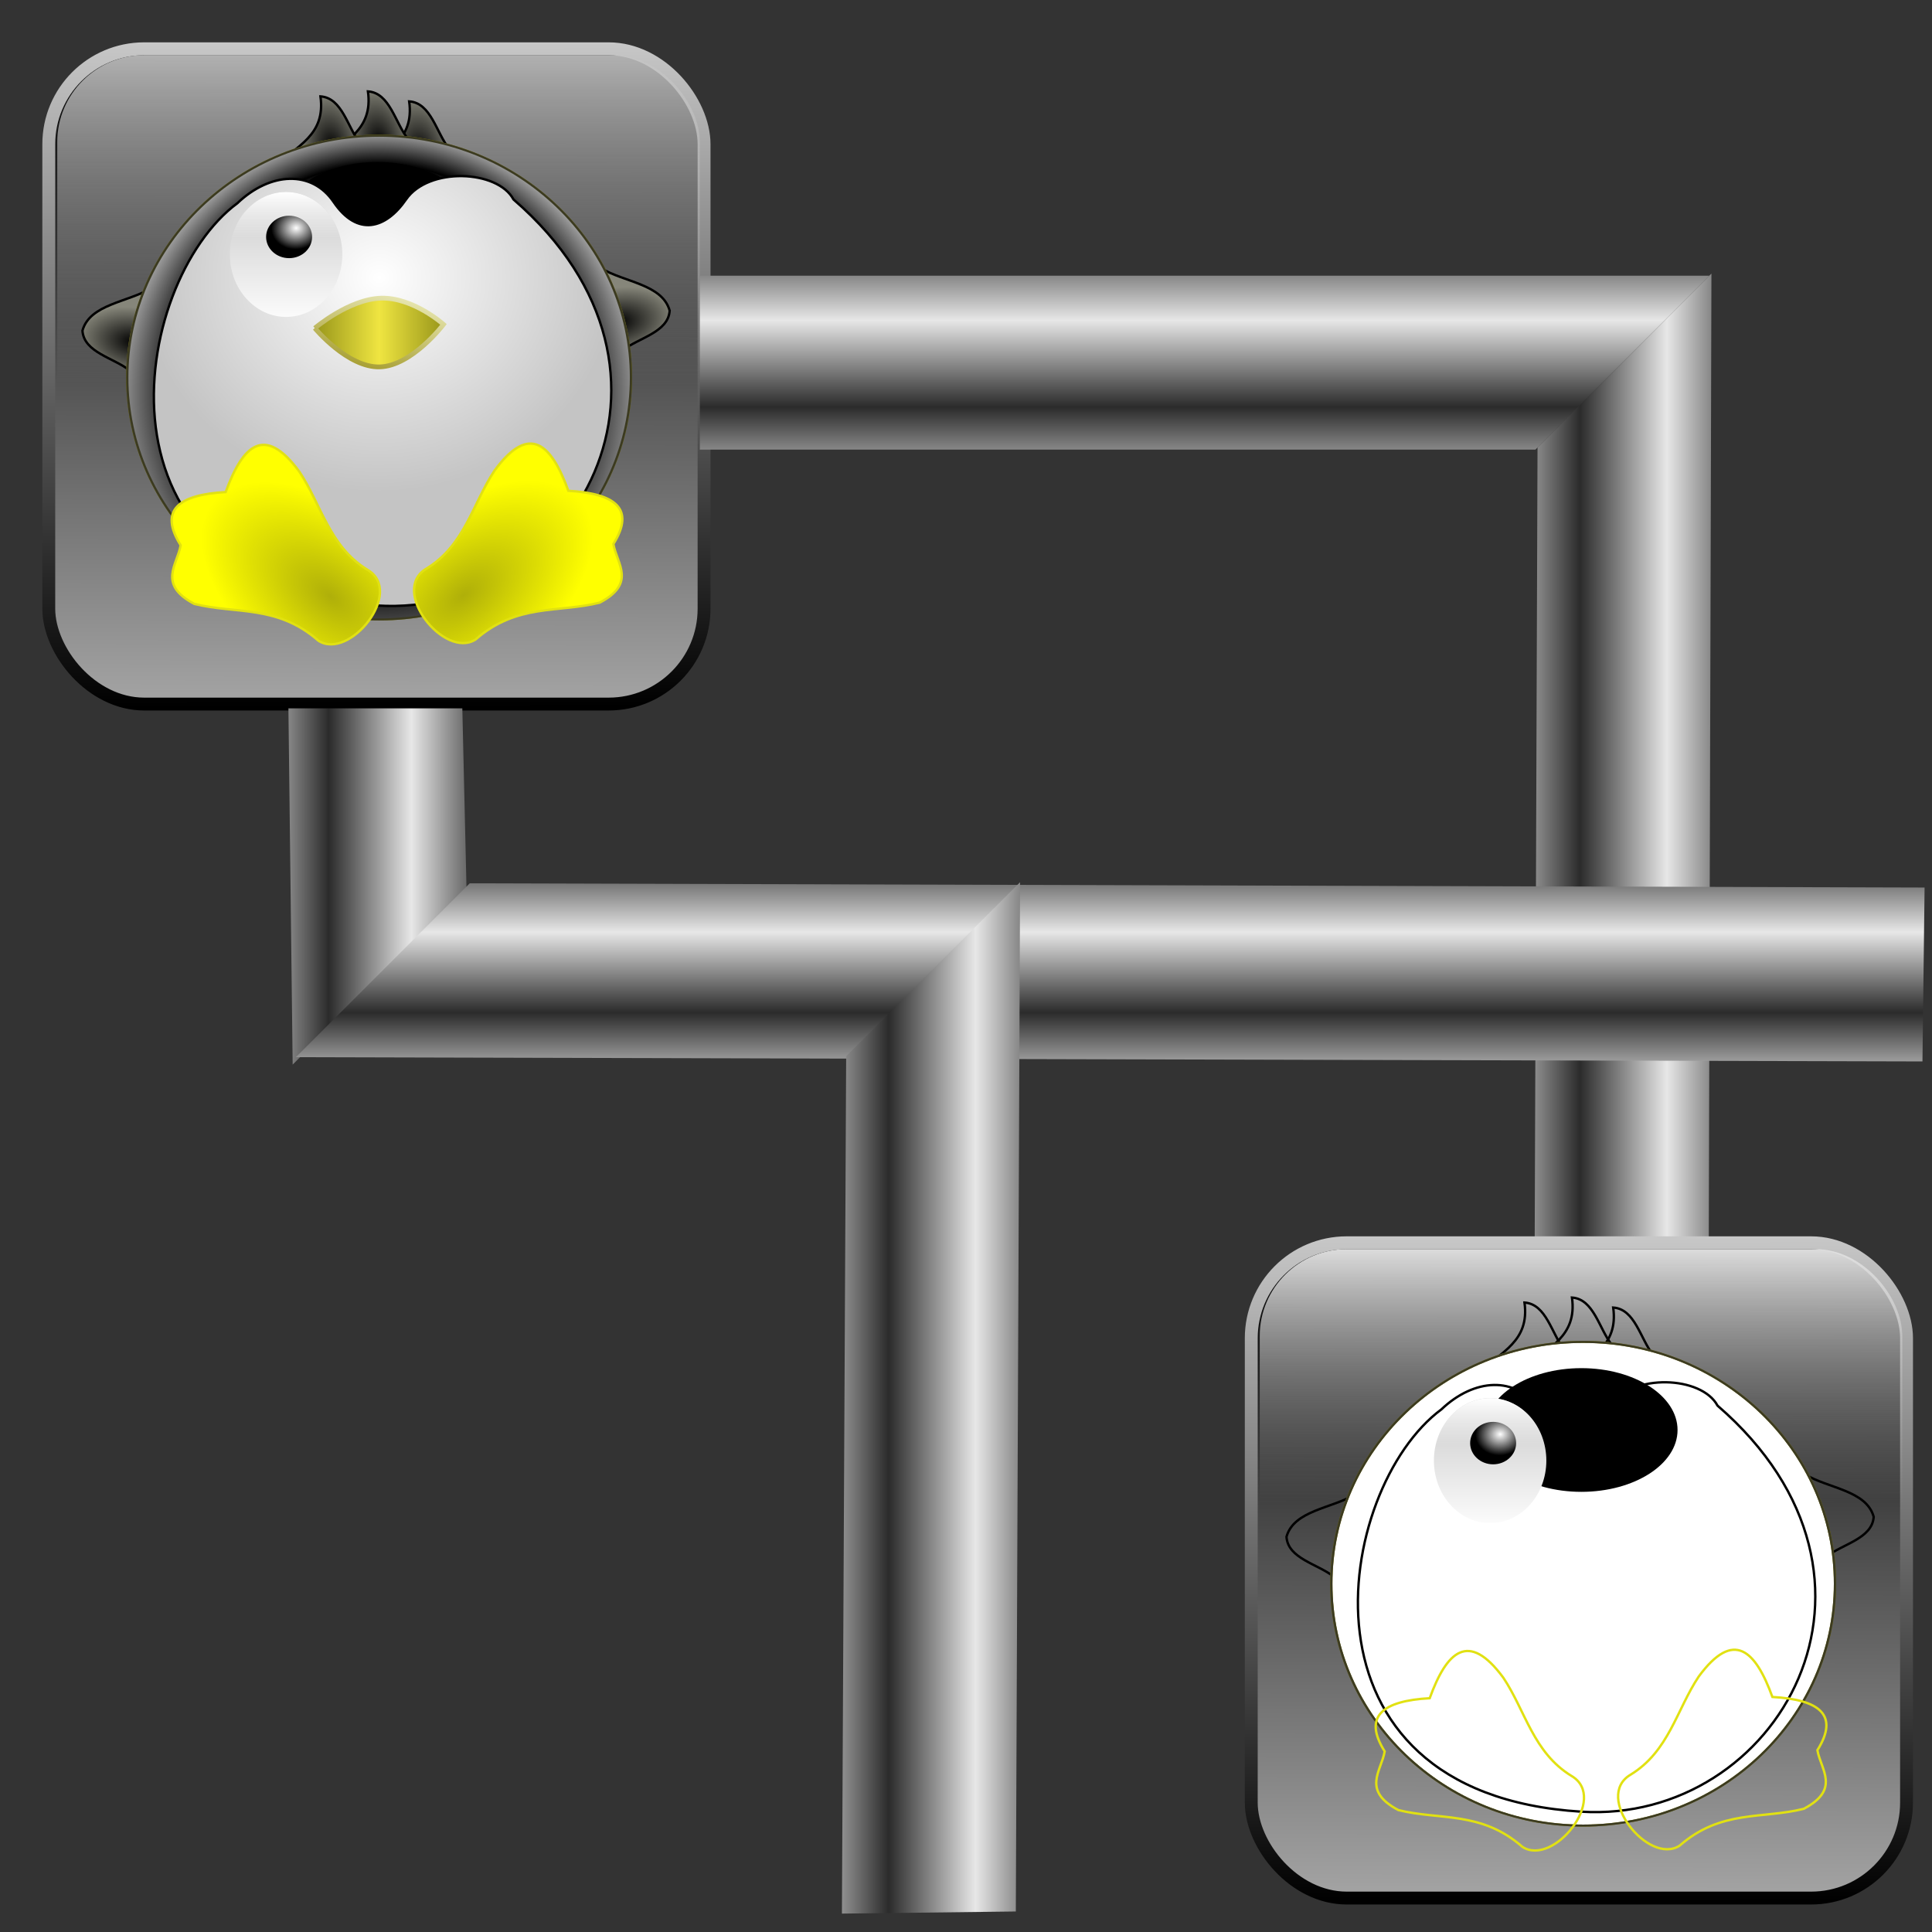 <?xml version="1.0" encoding="UTF-8" standalone="no"?>
<!-- Created with Inkscape (http://www.inkscape.org/) -->

<svg
   xmlns:dc="http://purl.org/dc/elements/1.1/"
   xmlns:cc="http://creativecommons.org/ns#"
   xmlns:rdf="http://www.w3.org/1999/02/22-rdf-syntax-ns#"
   xmlns:svg="http://www.w3.org/2000/svg"
   xmlns="http://www.w3.org/2000/svg"
   xmlns:xlink="http://www.w3.org/1999/xlink"
   xmlns:sodipodi="http://sodipodi.sourceforge.net/DTD/sodipodi-0.dtd"
   xmlns:inkscape="http://www.inkscape.org/namespaces/inkscape"
   id="svg2"
   sodipodi:version="0.32"
   inkscape:version="0.91 r13725"
   width="255"
   height="255"
   sodipodi:docname="pipewalker.svg"
   inkscape:output_extension="org.inkscape.output.svg.inkscape"
   version="1.1">
  <rect width="100%" height="100%" fill="#333333" stroke="none"/>
  <defs
     id="defs5">
    <linearGradient
       id="linearGradient4288"
       inkscape:collect="always">
      <stop
         id="stop4290"
         stop-color="#2b2b2b"
         stop-opacity="1" />
      <stop
         id="stop4292"
         offset="1"
         stop-color="#e7e7e7"
         stop-opacity="1" />
    </linearGradient>
    <linearGradient
       inkscape:collect="always"
       id="linearGradient4197">
      <stop
         id="stop4199"
         stop-color="#a5a5a5"
         stop-opacity="0" />
      <stop
         offset="1"
         id="stop4201"
         stop-color="#c9c9c9"
         stop-opacity="1" />
    </linearGradient>
    <linearGradient
       id="linearGradient4139-3"
       inkscape:collect="always">
      <stop
         id="stop4175"
         stop-color="#a5a5a5"
         stop-opacity="0" />
      <stop
         id="stop4177"
         offset="1"
         stop-color="#e2e2e2"
         stop-opacity="1" />
    </linearGradient>
    <linearGradient
       inkscape:collect="always"
       id="linearGradient4163">
      <stop
         id="stop4165"
         stop-color="#000000"
         stop-opacity="1" />
      <stop
         offset="1"
         id="stop4167"
         stop-color="#c9c9c9"
         stop-opacity="1" />
    </linearGradient>
    <linearGradient
       inkscape:collect="always"
       id="linearGradient4151">
      <stop
         id="stop4153"
         stop-color="#000000"
         stop-opacity="1" />
      <stop
         offset="1"
         id="stop4155"
         stop-color="#000000"
         stop-opacity="0" />
    </linearGradient>
    <linearGradient
       inkscape:collect="always"
       id="linearGradient4139">
      <stop
         id="stop4141"
         stop-color="#a5a5a5"
         stop-opacity="1" />
      <stop
         offset="1"
         id="stop4143"
         stop-color="#000000"
         stop-opacity="1" />
    </linearGradient>
    <linearGradient
       inkscape:collect="always"
       xlink:href="#linearGradient4139"
       id="linearGradient4147"
       x1="52.05"
       y1="93.63"
       x2="52.35"
       y2="6.298"
       gradientUnits="userSpaceOnUse"
       spreadMethod="pad"
       gradientTransform="translate(-3.551302e-7,-0.28)" />
    <linearGradient
       inkscape:collect="always"
       xlink:href="#linearGradient4151"
       id="linearGradient4157"
       x1="9.797"
       y1="52.2"
       x2="96.29"
       y2="52.2"
       gradientUnits="userSpaceOnUse" />
    <linearGradient
       inkscape:collect="always"
       xlink:href="#linearGradient4163"
       id="linearGradient4169"
       x1="165.7"
       y1="96.15"
       x2="165.44"
       y2="7.698"
       gradientUnits="userSpaceOnUse"
       gradientTransform="translate(-113.644,-2.799)" />
    <linearGradient
       inkscape:collect="always"
       xlink:href="#linearGradient4197"
       id="linearGradient4179"
       gradientUnits="userSpaceOnUse"
       gradientTransform="translate(0.28,0.28)"
       spreadMethod="pad"
       x1="38.34"
       y1="50.52"
       x2="38.36"
       y2="1.819" />
    <linearGradient
       inkscape:collect="always"
       xlink:href="#linearGradient4288"
       id="linearGradient4192"
       x1="156.2"
       y1="49.824"
       x2="156.2"
       y2="38.35"
       gradientUnits="userSpaceOnUse"
       spreadMethod="reflect"
       gradientTransform="translate(0.28,3.919)" />
    <linearGradient
       inkscape:collect="always"
       xlink:href="#linearGradient4288"
       id="linearGradient4201"
       gradientUnits="userSpaceOnUse"
       gradientTransform="matrix(0,-1,-1,0,258.359,261.438)"
       spreadMethod="reflect"
       x1="156.2"
       y1="49.824"
       x2="156.2"
       y2="38.35" />
    <linearGradient
       inkscape:collect="always"
       xlink:href="#linearGradient4288"
       id="linearGradient4225"
       gradientUnits="userSpaceOnUse"
       gradientTransform="matrix(0,-1,1,0,5.598,301.186)"
       spreadMethod="reflect"
       x1="186.43"
       y1="37.788"
       x2="186.43"
       y2="48.705" />
    <linearGradient
       inkscape:collect="always"
       xlink:href="#linearGradient4288"
       id="linearGradient4229"
       gradientUnits="userSpaceOnUse"
       gradientTransform="matrix(1,0,0,-1,-90.272,172.566)"
       spreadMethod="reflect"
       x1="176.08"
       y1="38.908"
       x2="176.08"
       y2="49.544" />
    <linearGradient
       inkscape:collect="always"
       xlink:href="#linearGradient4139"
       id="linearGradient4185"
       gradientUnits="userSpaceOnUse"
       gradientTransform="translate(158.71,157.311)"
       spreadMethod="pad"
       x1="52.05"
       y1="93.63"
       x2="52.35"
       y2="6.298" />
    <linearGradient
       inkscape:collect="always"
       xlink:href="#linearGradient4151"
       id="linearGradient4187"
       gradientUnits="userSpaceOnUse"
       x1="9.797"
       y1="52.2"
       x2="96.29"
       y2="52.2"
       gradientTransform="translate(158.71,157.591)" />
    <linearGradient
       inkscape:collect="always"
       xlink:href="#linearGradient4163"
       id="linearGradient4189"
       gradientUnits="userSpaceOnUse"
       gradientTransform="translate(45.066,154.791)"
       x1="165.7"
       y1="96.15"
       x2="165.44"
       y2="7.698" />
    <linearGradient
       inkscape:collect="always"
       xlink:href="#linearGradient4139-3"
       id="linearGradient4191"
       gradientUnits="userSpaceOnUse"
       gradientTransform="translate(158.99,157.87)"
       spreadMethod="pad"
       x1="52.33"
       y1="40.447"
       x2="52.35"
       y2="6.298" />
    <linearGradient
       inkscape:collect="always"
       xlink:href="#linearGradient4288"
       id="linearGradient4195"
       gradientUnits="userSpaceOnUse"
       gradientTransform="matrix(0,-1,-1,0,167.108,261.438)"
       spreadMethod="reflect"
       x1="156.2"
       y1="49.824"
       x2="156.2"
       y2="38.35" />
    <linearGradient
       id="linearGradient2888"
       inkscape:collect="always">
      <stop
         id="stop2890"
         stop-color="black"
         stop-opacity="1" />
      <stop
         id="stop2892"
         offset="1"
         stop-color="#86867a"
         stop-opacity="1" />
    </linearGradient>
    <linearGradient
       id="linearGradient2864"
       inkscape:collect="always">
      <stop
         id="stop2866"
         stop-color="#afaf09"
         stop-opacity="1" />
      <stop
         id="stop2868"
         offset="1"
         stop-color="yellow"
         stop-opacity="1" />
    </linearGradient>
    <linearGradient
       id="linearGradient2854"
       inkscape:collect="always">
      <stop
         id="stop2856"
         stop-color="#a29929"
         stop-opacity="1" />
      <stop
         id="stop2858"
         offset="1"
         stop-color="#e8e7b2"
         stop-opacity="1" />
    </linearGradient>
    <linearGradient
       id="linearGradient2836"
       inkscape:collect="always">
      <stop
         id="stop2838"
         stop-color="#efe541"
         stop-opacity="1" />
      <stop
         id="stop2840"
         offset="1"
         stop-color="#98961a"
         stop-opacity="1" />
    </linearGradient>
    <linearGradient
       id="linearGradient2822"
       inkscape:collect="always">
      <stop
         id="stop2824"
         stop-color="white"
         stop-opacity="1" />
      <stop
         id="stop2826"
         offset="1"
         stop-color="black"
         stop-opacity="1" />
    </linearGradient>
    <linearGradient
       inkscape:collect="always"
       id="linearGradient2798">
      <stop
         id="stop2800"
         stop-color="white"
         stop-opacity="0" />
      <stop
         offset="1"
         id="stop2802"
         stop-color="white"
         stop-opacity="1" />
    </linearGradient>
    <linearGradient
       id="linearGradient2788"
       inkscape:collect="always">
      <stop
         id="stop2790"
         stop-color="white"
         stop-opacity="1" />
      <stop
         id="stop2792"
         offset="1"
         stop-color="#c4c4c4"
         stop-opacity="1" />
    </linearGradient>
    <linearGradient
       id="linearGradient2762">
      <stop
         id="stop2764"
         stop-color="white"
         stop-opacity="1" />
      <stop
         offset="0.5"
         id="stop2770"
         stop-color="white"
         stop-opacity="1" />
      <stop
         id="stop2772"
         offset="0.75"
         stop-color="black"
         stop-opacity="1" />
      <stop
         id="stop2766"
         offset="1"
         stop-color="#aaa"
         stop-opacity="1" />
    </linearGradient>
    <radialGradient
       r="14.989"
       fy="13.06"
       fx="24.699"
       cy="13.06"
       cx="24.699"
       gradientTransform="matrix(-0.956,0.149,0.249,1.592,168.152,-1.887)"
       gradientUnits="userSpaceOnUse"
       id="radialGradient2934"
       xlink:href="#linearGradient2888"
       inkscape:collect="always" />
    <radialGradient
       r="14.989"
       fy="13.06"
       fx="24.699"
       cy="13.06"
       cx="24.699"
       gradientTransform="matrix(-0.956,0.149,0.249,1.592,150.765,-6.101)"
       gradientUnits="userSpaceOnUse"
       id="radialGradient2936"
       xlink:href="#linearGradient2888"
       inkscape:collect="always" />
    <radialGradient
       r="14.989"
       fy="13.06"
       fx="24.699"
       cy="13.06"
       cx="24.699"
       gradientTransform="matrix(-0.956,0.149,0.249,1.592,130.745,-3.994)"
       gradientUnits="userSpaceOnUse"
       id="radialGradient2938"
       xlink:href="#linearGradient2888"
       inkscape:collect="always" />
    <radialGradient
       r="14.989"
       fy="13.06"
       fx="24.699"
       cy="13.06"
       cx="24.699"
       gradientTransform="matrix(-0.149,-0.956,-1.592,0.249,255.516,114.096)"
       gradientUnits="userSpaceOnUse"
       id="radialGradient2940"
       xlink:href="#linearGradient2888"
       inkscape:collect="always" />
    <radialGradient
       r="14.989"
       fy="13.06"
       fx="24.699"
       cy="13.06"
       cx="24.699"
       gradientTransform="matrix(0.149,-0.956,1.592,0.249,2.645,122.525)"
       gradientUnits="userSpaceOnUse"
       id="radialGradient2942"
       xlink:href="#linearGradient2888"
       inkscape:collect="always" />
    <radialGradient
       r="100.81"
       fy="68.07"
       fx="-117.75"
       cy="120.46"
       cx="-117.75"
       spreadMethod="reflect"
       gradientTransform="matrix(1.049,-0.011,0.01,1.202,4.577,-23.361)"
       gradientUnits="userSpaceOnUse"
       id="radialGradient2944"
       xlink:href="#linearGradient2762"
       inkscape:collect="always" />
    <radialGradient
       r="95.6"
       fy="72.32"
       fx="130.5"
       cy="72.32"
       cx="130.5"
       gradientTransform="matrix(-1.045,0.022,-0.02,-0.946,268.274,140.609)"
       gradientUnits="userSpaceOnUse"
       id="radialGradient2946"
       xlink:href="#linearGradient2788"
       inkscape:collect="always" />
    <linearGradient
       y2="33.666"
       x2="94.83"
       y1="95.84"
       x1="94.83"
       gradientUnits="userSpaceOnUse"
       id="linearGradient2948"
       xlink:href="#linearGradient2788"
       inkscape:collect="always" />
    <linearGradient
       y2="38.934"
       x2="94.83"
       y1="58.43"
       x1="94.83"
       gradientUnits="userSpaceOnUse"
       id="linearGradient2950"
       xlink:href="#linearGradient2798"
       inkscape:collect="always" />
    <radialGradient
       r="13.698"
       fy="15.841"
       fx="22.13"
       cy="15.841"
       cx="22.13"
       gradientTransform="matrix(-1.077,0.077,-0.066,-0.921,47,29.162)"
       gradientUnits="userSpaceOnUse"
       id="radialGradient2956"
       xlink:href="#linearGradient2822"
       inkscape:collect="always" />
    <linearGradient
       y2="26.29"
       x2="47.42"
       y1="26.29"
       x1="20.284"
       spreadMethod="reflect"
       gradientTransform="translate(110.113,77.975)"
       gradientUnits="userSpaceOnUse"
       id="linearGradient2960"
       xlink:href="#linearGradient2836"
       inkscape:collect="always" />
    <linearGradient
       y2="82.71"
       x2="139.62"
       y1="117.7"
       x1="130.4"
       gradientUnits="userSpaceOnUse"
       id="linearGradient2962"
       xlink:href="#linearGradient2854"
       inkscape:collect="always" />
    <radialGradient
       r="40.73"
       fy="201.83"
       fx="-166.08"
       cy="201.83"
       cx="-166.08"
       gradientTransform="matrix(-1.222,-0.968,0.544,-0.687,-202.892,187.386)"
       gradientUnits="userSpaceOnUse"
       id="radialGradient2964"
       xlink:href="#linearGradient2864"
       inkscape:collect="always" />
    <radialGradient
       r="40.73"
       fy="201.83"
       fx="-166.08"
       cy="201.83"
       cx="-166.08"
       gradientTransform="matrix(1.222,-0.968,-0.544,-0.687,478.729,186.859)"
       gradientUnits="userSpaceOnUse"
       id="radialGradient2966"
       xlink:href="#linearGradient2864"
       inkscape:collect="always" />
  </defs>
  <sodipodi:namedview
     inkscape:window-height="1056"
     inkscape:window-width="1920"
     inkscape:pageshadow="2"
     inkscape:pageopacity="0"
     guidetolerance="10.0"
     gridtolerance="10.0"
     objecttolerance="10.0"
     borderopacity="1.0"
     bordercolor="#666666"
     pagecolor="#ffffff"
     id="base"
     inkscape:zoom="3.5490196"
     inkscape:cx="127.5"
     inkscape:cy="127.5"
     inkscape:window-x="0"
     inkscape:window-y="0"
     inkscape:current-layer="svg2"
     showgrid="true"
     inkscape:window-maximized="1">
    <inkscape:grid
       type="xygrid"
       id="grid4135"
       spacingx="5"
       spacingy="5"
       dotted="false"
       enabled="false" />
  </sodipodi:namedview>
  <g
     id="text4330"
     transform="translate(64.1,-41.707)"
     stroke-opacity="1"
     font-family="STIX"
     fill="#000000"
     stroke="none"
     font-style="normal"
     word-spacing="0"
     stroke-linejoin="miter"
     line-height="125%"
     fill-opacity="1"
     font-weight="bold"
     stroke-linecap="butt"
     stroke-width="1"
     font-stretch="normal"
     letter-spacing="0"
     font-variant="normal"
     font-size="7.5">
    <path
       d="m -56.133,39.468 0,-0.188 c -0.307,0 -0.443,-0.165 -0.825,-1.073 l -1.665,-3.915 -0.21,0 -1.657,4.088 c -0.285,0.705 -0.398,0.84 -0.743,0.9 l 0,0.188 1.515,0 0,-0.188 c -0.443,-0.03 -0.608,-0.113 -0.608,-0.307 0,-0.18 0.142,-0.495 0.233,-0.728 l 0.098,-0.255 1.688,0 c 0.255,0.593 0.345,0.855 0.345,1.02 0,0.165 -0.098,0.225 -0.345,0.247 l -0.24,0.022 0,0.188 2.415,0 z m -2.288,-1.77 -1.462,0 0.705,-1.823 0.757,1.823 z"
       id="path4335"
       inkscape:connector-curvature="0" />
    <path
       d="m -55.761,34.398 0,0.188 c 0.525,0.045 0.63,0.15 0.63,0.735 l 0,3.203 c 0,0.383 -0.045,0.593 -0.292,0.69 -0.083,0.037 -0.195,0.052 -0.338,0.068 l 0,0.188 2.498,0 0,-0.188 c -0.593,-0.075 -0.652,-0.142 -0.652,-0.645 l 0,-1.44 c 0.99,-0.007 1.245,-0.03 1.567,-0.15 0.623,-0.233 0.968,-0.69 0.968,-1.29 0,-0.915 -0.765,-1.357 -2.018,-1.357 l -2.362,0 z m 1.845,0.525 c 0,-0.172 0.128,-0.263 0.375,-0.263 0.623,0 0.87,0.345 0.87,1.177 0,0.833 -0.307,1.087 -1.245,1.095 l 0,-2.01 z"
       id="path4337"
       inkscape:connector-curvature="0" />
  </g>
  <rect
     id="rect4137"
     width="86.49"
     height="86.49"
     x="6.718"
     y="5.878"
     ry="12.596"
     opacity="1"
     stroke-dasharray="none"
     stroke-opacity="0"
     fill="url(#linearGradient4147)"
     fill-rule="nonzero"
     stroke="none"
     stroke-linejoin="round"
     fill-opacity="1"
     stroke-linecap="round"
     stroke-width="1.7"
     stroke-miterlimit="4"
     rx="12.596" />
  <rect
     ry="12.596"
     y="8.957"
     x="9.797"
     height="86.49"
     width="86.49"
     id="rect4149"
     opacity="1"
     stroke-dasharray="none"
     stroke-opacity="0"
     fill="none"
     fill-rule="nonzero"
     stroke="url(#linearGradient4157)"
     stroke-linejoin="round"
     fill-opacity="1"
     stroke-linecap="round"
     stroke-width="1.7"
     stroke-miterlimit="4"
     rx="12.596" />
  <rect
     ry="12.596"
     y="6.438"
     x="6.438"
     height="86.49"
     width="86.49"
     id="rect4159"
     opacity="1"
     stroke-dasharray="none"
     stroke-opacity="1"
     fill="none"
     fill-rule="nonzero"
     stroke="url(#linearGradient4169)"
     stroke-linejoin="round"
     fill-opacity="1"
     stroke-linecap="round"
     stroke-width="1.7"
     stroke-miterlimit="4"
     rx="12.596" />
  <rect
     ry="11.476"
     y="7.278"
     x="7.558"
     height="85.37"
     width="84.81"
     id="rect4171"
     opacity="1"
     stroke-dasharray="none"
     stroke-opacity="0"
     fill="url(#linearGradient4179)"
     fill-rule="nonzero"
     stroke="none"
     stroke-linejoin="round"
     fill-opacity="1"
     stroke-linecap="round"
     stroke-width="1.7"
     stroke-miterlimit="4"
     rx="11.476" />
  <path
     d="m 92.371,36.389 133.238,0 -22.953,22.953 -110.285,0 z"
     id="rect4182"
     inkscape:connector-curvature="0"
     sodipodi:nodetypes="ccccc"
     opacity="1"
     stroke-dasharray="none"
     stroke-opacity="1"
     fill="url(#linearGradient4192)"
     fill-rule="nonzero"
     stroke="none"
     stroke-linejoin="round"
     fill-opacity="1"
     stroke-linecap="round"
     stroke-width="1.7"
     stroke-miterlimit="4" />
  <path
     sodipodi:nodetypes="ccccc"
     inkscape:connector-curvature="0"
     id="path4199"
     d="m 225.329,238.485 0.56,-202.377 -22.953,22.953 -0.56,156.471 z"
     opacity="1"
     stroke-dasharray="none"
     stroke-opacity="1"
     fill="url(#linearGradient4201)"
     fill-rule="nonzero"
     stroke="none"
     stroke-linejoin="round"
     fill-opacity="1"
     stroke-linecap="round"
     stroke-width="1.7"
     stroke-miterlimit="4" />
  <path
     sodipodi:nodetypes="ccccc"
     inkscape:connector-curvature="0"
     id="path4223"
     d="m 38.628,140.516 -0.56,-47.025 22.953,-10e-7 0.56,24.072 z"
     opacity="1"
     stroke-dasharray="none"
     stroke-opacity="1"
     fill="url(#linearGradient4225)"
     fill-rule="nonzero"
     stroke="none"
     stroke-linejoin="round"
     fill-opacity="1"
     stroke-linecap="round"
     stroke-width="1.7"
     stroke-miterlimit="4" />
  <path
     d="m 39.048,139.536 214.693,0.56 0.28,-22.953 -192.02,-0.56 z"
     id="path4227"
     inkscape:connector-curvature="0"
     sodipodi:nodetypes="ccccc"
     opacity="1"
     stroke-dasharray="none"
     stroke-opacity="1"
     fill="url(#linearGradient4229)"
     fill-rule="nonzero"
     stroke="none"
     stroke-linejoin="round"
     fill-opacity="1"
     stroke-linecap="round"
     stroke-width="1.7"
     stroke-miterlimit="4" />
  <rect
     ry="12.596"
     y="163.47"
     x="165.43"
     height="86.49"
     width="86.49"
     id="rect4177"
     opacity="1"
     stroke-dasharray="none"
     stroke-opacity="0"
     fill="url(#linearGradient4185)"
     fill-rule="nonzero"
     stroke="none"
     stroke-linejoin="round"
     fill-opacity="1"
     stroke-linecap="round"
     stroke-width="1.7"
     stroke-miterlimit="4"
     rx="12.596" />
  <rect
     id="rect4179"
     width="86.49"
     height="86.49"
     x="168.51"
     y="166.55"
     ry="12.596"
     opacity="1"
     stroke-dasharray="none"
     stroke-opacity="0"
     fill="none"
     fill-rule="nonzero"
     stroke="url(#linearGradient4187)"
     stroke-linejoin="round"
     fill-opacity="1"
     stroke-linecap="round"
     stroke-width="1.7"
     stroke-miterlimit="4"
     rx="12.596" />
  <rect
     id="rect4181"
     width="86.49"
     height="86.49"
     x="165.15"
     y="164.03"
     ry="12.596"
     opacity="1"
     stroke-dasharray="none"
     stroke-opacity="1"
     fill="none"
     fill-rule="nonzero"
     stroke="url(#linearGradient4189)"
     stroke-linejoin="round"
     fill-opacity="1"
     stroke-linecap="round"
     stroke-width="1.7"
     stroke-miterlimit="4"
     rx="12.596" />
  <rect
     id="rect4183"
     width="84.81"
     height="85.37"
     x="166.27"
     y="164.87"
     ry="11.476"
     opacity="1"
     stroke-dasharray="none"
     stroke-opacity="0"
     fill="url(#linearGradient4191)"
     fill-rule="nonzero"
     stroke="none"
     stroke-linejoin="round"
     fill-opacity="1"
     stroke-linecap="round"
     stroke-width="1.7"
     stroke-miterlimit="4"
     rx="11.476" />
  <path
     d="m 134.078,252.292 0.56,-135.848 -22.953,22.953 -0.56,113.175 z"
     id="path4193"
     inkscape:connector-curvature="0"
     sodipodi:nodetypes="ccccc"
     opacity="1"
     stroke-dasharray="none"
     stroke-opacity="1"
     fill="url(#linearGradient4195)"
     fill-rule="nonzero"
     stroke="none"
     stroke-linejoin="round"
     fill-opacity="1"
     stroke-linecap="round"
     stroke-width="1.7"
     stroke-miterlimit="4" />
  <g
     id="g2912"
     transform="matrix(0.313,0,0,0.313,9.233,13.151)">
    <path
       inkscape:connector-curvature="0"
       sodipodi:nodetypes="cccc"
       id="path2908"
       d="M 143.042,0.737 C 145.362,17.377 132.561,21.507 125.129,29.714 l 34.773,-8.957 C 154.423,13.848 152.278,1.384 143.042,0.737 Z"
       stroke-opacity="1"
       fill="url(#radialGradient2934)"
       fill-rule="evenodd"
       stroke="#000000"
       stroke-linejoin="miter"
       fill-opacity="1"
       stroke-linecap="butt"
       stroke-width="1" />
    <path
       inkscape:connector-curvature="0"
       d="M 125.656,-3.478 C 127.975,13.162 115.174,17.292 107.742,25.5 l 34.773,-8.957 C 137.037,9.634 134.892,-2.831 125.656,-3.478 Z"
       id="path2904"
       sodipodi:nodetypes="cccc"
       stroke-opacity="1"
       fill="url(#radialGradient2936)"
       fill-rule="evenodd"
       stroke="#000000"
       stroke-linejoin="miter"
       fill-opacity="1"
       stroke-linecap="butt"
       stroke-width="1" />
    <path
       inkscape:connector-curvature="0"
       sodipodi:nodetypes="cccc"
       id="path2900"
       d="M 105.635,-1.37 C 107.955,15.27 95.154,19.399 87.722,27.607 l 34.773,-8.957 c -5.478,-6.909 -7.623,-19.374 -16.859,-20.021 z"
       stroke-opacity="1"
       fill="url(#radialGradient2938)"
       fill-rule="evenodd"
       stroke="#000000"
       stroke-linejoin="miter"
       fill-opacity="1"
       stroke-linecap="butt"
       stroke-width="1" />
    <path
       inkscape:connector-curvature="0"
       d="M 252.892,88.986 C 249.782,77.775 233.621,77.006 223.915,71.073 l 8.957,34.773 c 6.909,-5.478 19.374,-7.623 20.021,-16.859 z"
       id="path2896"
       sodipodi:nodetypes="cccc"
       stroke-opacity="1"
       fill="url(#radialGradient2940)"
       fill-rule="evenodd"
       stroke="#000000"
       stroke-linejoin="miter"
       fill-opacity="1"
       stroke-linecap="butt"
       stroke-width="1" />
    <path
       inkscape:connector-curvature="0"
       sodipodi:nodetypes="cccc"
       id="path2886"
       d="M 5.269,97.416 C 8.378,86.205 24.54,85.436 34.246,79.503 L 25.289,114.275 C 18.38,108.797 5.915,106.652 5.269,97.416 Z"
       stroke-opacity="1"
       fill="url(#radialGradient2942)"
       fill-rule="evenodd"
       stroke="#000000"
       stroke-linejoin="miter"
       fill-opacity="1"
       stroke-linecap="butt"
       stroke-width="1" />
    <ellipse
       ry="105.9"
       rx="100.37"
       cy="109.53"
       cx="-117.75"
       transform="matrix(1.058,0,0,0.963,254.95,11.727)"
       id="path1873"
       opacity="1"
       stroke-dasharray="none"
       stroke-opacity="1"
       fill="#ffffff"
       stroke="#857f0b"
       stroke-linejoin="round"
       fill-opacity="1"
       stroke-linecap="round"
       stroke-width="0.892"
       stroke-dashoffset="28.49"
       stroke-miterlimit="4" />
    <ellipse
       ry="105.9"
       rx="100.37"
       cy="109.53"
       cx="-117.75"
       id="path1875"
       transform="matrix(1.058,0,0,0.963,254.95,11.727)"
       opacity="1"
       stroke-dasharray="none"
       stroke-opacity="1"
       fill="url(#radialGradient2944)"
       stroke="#3b3a21"
       stroke-linejoin="round"
       fill-opacity="1"
       stroke-linecap="round"
       stroke-width="0.892"
       stroke-dashoffset="28.49"
       stroke-miterlimit="4" />
    <ellipse
       ry="26.08"
       rx="40.568"
       cy="53.95"
       cx="129.61"
       transform="translate(0,-1.581)"
       id="path2776"
       opacity="1"
       stroke-dasharray="none"
       stroke-opacity="1"
       fill="#000000"
       stroke="none"
       stroke-linejoin="round"
       fill-opacity="1"
       stroke-linecap="round"
       stroke-width="0.9"
       stroke-dashoffset="28.49"
       stroke-miterlimit="4" />
    <path
       inkscape:connector-curvature="0"
       sodipodi:nodetypes="csscsc"
       id="path2774"
       d="m 70.599,43.676 c 13.969,-13.294 31.447,-13.959 40.568,-0.527 10.114,14.894 22.052,11.282 30.558,-1.054 9.505,-13.784 38.668,-12.478 45.31,4e-6 C 271.885,115.456 212.316,218.416 129.607,213.324 4.067,205.596 25.669,76.919 70.599,43.676 Z"
       stroke-opacity="1"
       fill="url(#radialGradient2946)"
       fill-rule="evenodd"
       stroke="#000000"
       stroke-linejoin="miter"
       fill-opacity="1"
       stroke-linecap="butt"
       stroke-width="1" />
    <g
       id="g2806">
      <ellipse
         ry="26.343"
         rx="23.709"
         cy="65.28"
         cx="94.83"
         id="path2786"
         transform="translate(-3.688,0)"
         opacity="1"
         stroke-dasharray="none"
         stroke-opacity="1"
         fill="url(#linearGradient2948)"
         stroke="none"
         stroke-linejoin="round"
         fill-opacity="1"
         stroke-linecap="round"
         stroke-width="0.9"
         stroke-dashoffset="28.49"
         stroke-miterlimit="4" />
      <ellipse
         ry="26.343"
         rx="23.709"
         cy="65.28"
         cx="94.83"
         transform="translate(-3.688,0)"
         id="path2796"
         opacity="1"
         stroke-dasharray="none"
         stroke-opacity="1"
         fill="url(#linearGradient2950)"
         stroke="none"
         stroke-linejoin="round"
         fill-opacity="1"
         stroke-linecap="round"
         stroke-width="0.9"
         stroke-dashoffset="28.49"
         stroke-miterlimit="4" />
    </g>
    <g
       transform="translate(74.287,1.054)"
       id="g2810">
      <ellipse
         ry="26.343"
         rx="23.709"
         cy="65.28"
         cx="94.83"
         transform="translate(-3.688,0)"
         id="path2812"
         opacity="1"
         stroke-dasharray="none"
         stroke-opacity="1"
         fill="url(#linearGradient2948)"
         stroke="none"
         stroke-linejoin="round"
         fill-opacity="1"
         stroke-linecap="round"
         stroke-width="0.9"
         stroke-dashoffset="28.49"
         stroke-miterlimit="4" />
      <ellipse
         ry="26.343"
         rx="23.709"
         cy="65.28"
         cx="94.83"
         id="path2814"
         transform="translate(-3.688,0)"
         opacity="1"
         stroke-dasharray="none"
         stroke-opacity="1"
         fill="url(#linearGradient2950)"
         stroke="none"
         stroke-linejoin="round"
         fill-opacity="1"
         stroke-linecap="round"
         stroke-width="0.9"
         stroke-dashoffset="28.49"
         stroke-miterlimit="4" />
    </g>
    <ellipse
       ry="12.645"
       rx="13.698"
       cy="21.548"
       cx="17.913"
       transform="matrix(0.708,0,0,0.708,79.731,42.638)"
       id="path2820"
       opacity="1"
       stroke-dasharray="none"
       stroke-opacity="1"
       fill="url(#radialGradient2956)"
       stroke="none"
       stroke-linejoin="round"
       fill-opacity="1"
       stroke-linecap="round"
       stroke-width="0.9"
       stroke-dashoffset="28.49"
       stroke-miterlimit="4" />
    <ellipse
       ry="12.645"
       rx="13.698"
       cy="21.548"
       cx="17.913"
       id="path2830"
       transform="matrix(0.729,0,0,0.729,153.93,42.453)"
       opacity="1"
       stroke-dasharray="none"
       stroke-opacity="1"
       fill="url(#radialGradient2956)"
       stroke="none"
       stroke-linejoin="round"
       fill-opacity="1"
       stroke-linecap="round"
       stroke-width="0.9"
       stroke-dashoffset="28.49"
       stroke-miterlimit="4" />
    <path
       inkscape:connector-curvature="0"
       sodipodi:nodetypes="cscsc"
       id="path2834"
       d="m 103.264,96.362 c 0,0 14.357,-12.249 27.923,-12.645 13.567,-0.395 26.343,11.064 26.343,11.064 0,0 -13.303,17.518 -26.87,17.913 -13.567,0.395 -27.397,-16.333 -27.397,-16.333 z"
       stroke-dasharray="none"
       stroke-opacity="1"
       fill="url(#linearGradient2960)"
       fill-rule="evenodd"
       stroke="url(#linearGradient2962)"
       stroke-linejoin="miter"
       fill-opacity="1"
       stroke-linecap="butt"
       stroke-width="2"
       stroke-miterlimit="4" />
    <path
       inkscape:connector-curvature="0"
       sodipodi:nodetypes="ccccccc"
       id="path2862"
       d="M 125.478,198.258 C 109.321,188.396 106.043,170.807 96.72,156.845 81.956,136.782 72.797,145.863 65.662,165.472 c -19.757,1.115 -28.328,7.53 -18.98,22.432 -1.404,8.244 -9.879,16.489 5.752,24.733 17.446,4.387 34.893,0.263 52.339,15.53 13.097,8.481 36.426,-20.659 20.706,-29.909 z"
       stroke-opacity="1"
       fill="url(#radialGradient2964)"
       fill-rule="evenodd"
       stroke="#e1e112"
       stroke-linejoin="miter"
       fill-opacity="1"
       stroke-linecap="butt"
       stroke-width="1" />
    <path
       inkscape:connector-curvature="0"
       d="m 150.358,197.731 c 16.157,-9.862 19.435,-27.451 28.758,-41.413 14.764,-20.063 23.923,-10.982 31.058,8.628 19.757,1.115 28.328,7.53 18.98,22.432 1.404,8.244 9.879,16.489 -5.752,24.733 -17.446,4.387 -34.893,0.263 -52.339,15.53 -13.097,8.481 -36.426,-20.659 -20.706,-29.909 z"
       id="path2882"
       sodipodi:nodetypes="ccccccc"
       stroke-opacity="1"
       fill="url(#radialGradient2966)"
       fill-rule="evenodd"
       stroke="#e1e112"
       stroke-linejoin="miter"
       fill-opacity="1"
       stroke-linecap="butt"
       stroke-width="1" />
  </g>
  <g
     transform="matrix(0.313,0,0,0.313,168.15,172.35)"
     id="g4487">
    <path
       d="M 143.042,0.737 C 145.362,17.377 132.561,21.507 125.129,29.714 l 34.773,-8.957 C 154.423,13.848 152.278,1.384 143.042,0.737 Z"
       id="path4489"
       sodipodi:nodetypes="cccc"
       inkscape:connector-curvature="0"
       stroke-opacity="1"
       fill="url(#radialGradient2934)"
       fill-rule="evenodd"
       stroke="#000000"
       stroke-linejoin="miter"
       fill-opacity="1"
       stroke-linecap="butt"
       stroke-width="1" />
    <path
       sodipodi:nodetypes="cccc"
       id="path4491"
       d="M 125.656,-3.478 C 127.975,13.162 115.174,17.292 107.742,25.5 l 34.773,-8.957 C 137.037,9.634 134.892,-2.831 125.656,-3.478 Z"
       inkscape:connector-curvature="0"
       stroke-opacity="1"
       fill="url(#radialGradient2936)"
       fill-rule="evenodd"
       stroke="#000000"
       stroke-linejoin="miter"
       fill-opacity="1"
       stroke-linecap="butt"
       stroke-width="1" />
    <path
       d="M 105.635,-1.37 C 107.955,15.27 95.154,19.399 87.722,27.607 l 34.773,-8.957 c -5.478,-6.909 -7.623,-19.374 -16.859,-20.021 z"
       id="path4493"
       sodipodi:nodetypes="cccc"
       inkscape:connector-curvature="0"
       stroke-opacity="1"
       fill="url(#radialGradient2938)"
       fill-rule="evenodd"
       stroke="#000000"
       stroke-linejoin="miter"
       fill-opacity="1"
       stroke-linecap="butt"
       stroke-width="1" />
    <path
       sodipodi:nodetypes="cccc"
       id="path4495"
       d="M 252.892,88.986 C 249.782,77.775 233.621,77.006 223.915,71.073 l 8.957,34.773 c 6.909,-5.478 19.374,-7.623 20.021,-16.859 z"
       inkscape:connector-curvature="0"
       stroke-opacity="1"
       fill="url(#radialGradient2940)"
       fill-rule="evenodd"
       stroke="#000000"
       stroke-linejoin="miter"
       fill-opacity="1"
       stroke-linecap="butt"
       stroke-width="1" />
    <path
       d="M 5.269,97.416 C 8.378,86.205 24.54,85.436 34.246,79.503 L 25.289,114.275 C 18.38,108.797 5.915,106.652 5.269,97.416 Z"
       id="path4497"
       sodipodi:nodetypes="cccc"
       inkscape:connector-curvature="0"
       stroke-opacity="1"
       fill="url(#radialGradient2942)"
       fill-rule="evenodd"
       stroke="#000000"
       stroke-linejoin="miter"
       fill-opacity="1"
       stroke-linecap="butt"
       stroke-width="1" />
    <ellipse
       id="ellipse4499"
       transform="matrix(1.058,0,0,0.963,254.95,11.727)"
       cx="-117.75"
       cy="109.53"
       rx="100.37"
       ry="105.9"
       opacity="1"
       stroke-dasharray="none"
       stroke-opacity="1"
       fill="#ffffff"
       stroke="#857f0b"
       stroke-linejoin="round"
       fill-opacity="1"
       stroke-linecap="round"
       stroke-width="0.892"
       stroke-dashoffset="28.49"
       stroke-miterlimit="4" />
    <ellipse
       transform="matrix(1.058,0,0,0.963,254.95,11.727)"
       id="ellipse4501"
       cx="-117.75"
       cy="109.53"
       rx="100.37"
       ry="105.9"
       opacity="1"
       stroke-dasharray="none"
       stroke-opacity="1"
       fill="url(#radialGradient2944)"
       stroke="#3b3a21"
       stroke-linejoin="round"
       fill-opacity="1"
       stroke-linecap="round"
       stroke-width="0.892"
       stroke-dashoffset="28.49"
       stroke-miterlimit="4" />
    <ellipse
       id="ellipse4503"
       transform="translate(0,-1.581)"
       cx="129.61"
       cy="53.95"
       rx="40.568"
       ry="26.08"
       opacity="1"
       stroke-dasharray="none"
       stroke-opacity="1"
       fill="#000000"
       stroke="none"
       stroke-linejoin="round"
       fill-opacity="1"
       stroke-linecap="round"
       stroke-width="0.9"
       stroke-dashoffset="28.49"
       stroke-miterlimit="4" />
    <path
       d="m 70.599,43.676 c 13.969,-13.294 31.447,-13.959 40.568,-0.527 10.114,14.894 22.052,11.282 30.558,-1.054 9.505,-13.784 38.668,-12.478 45.31,4e-6 C 271.885,115.456 212.316,218.416 129.607,213.324 4.067,205.596 25.669,76.919 70.599,43.676 Z"
       id="path4505"
       sodipodi:nodetypes="csscsc"
       inkscape:connector-curvature="0"
       stroke-opacity="1"
       fill="url(#radialGradient2946)"
       fill-rule="evenodd"
       stroke="#000000"
       stroke-linejoin="miter"
       fill-opacity="1"
       stroke-linecap="butt"
       stroke-width="1" />
    <g
       id="g4507">
      <ellipse
         transform="translate(-3.688,0)"
         id="ellipse4509"
         cx="94.83"
         cy="65.28"
         rx="23.709"
         ry="26.343"
         opacity="1"
         stroke-dasharray="none"
         stroke-opacity="1"
         fill="url(#linearGradient2948)"
         stroke="none"
         stroke-linejoin="round"
         fill-opacity="1"
         stroke-linecap="round"
         stroke-width="0.9"
         stroke-dashoffset="28.49"
         stroke-miterlimit="4" />
      <ellipse
         id="ellipse4511"
         transform="translate(-3.688,0)"
         cx="94.83"
         cy="65.28"
         rx="23.709"
         ry="26.343"
         opacity="1"
         stroke-dasharray="none"
         stroke-opacity="1"
         fill="url(#linearGradient2950)"
         stroke="none"
         stroke-linejoin="round"
         fill-opacity="1"
         stroke-linecap="round"
         stroke-width="0.9"
         stroke-dashoffset="28.49"
         stroke-miterlimit="4" />
    </g>
    <g
       id="g4513"
       transform="translate(74.287,1.054)">
      <ellipse
         id="ellipse4515"
         transform="translate(-3.688,0)"
         cx="94.83"
         cy="65.28"
         rx="23.709"
         ry="26.343"
         opacity="1"
         stroke-dasharray="none"
         stroke-opacity="1"
         fill="url(#linearGradient2948)"
         stroke="none"
         stroke-linejoin="round"
         fill-opacity="1"
         stroke-linecap="round"
         stroke-width="0.9"
         stroke-dashoffset="28.49"
         stroke-miterlimit="4" />
      <ellipse
         transform="translate(-3.688,0)"
         id="ellipse4517"
         cx="94.83"
         cy="65.28"
         rx="23.709"
         ry="26.343"
         opacity="1"
         stroke-dasharray="none"
         stroke-opacity="1"
         fill="url(#linearGradient2950)"
         stroke="none"
         stroke-linejoin="round"
         fill-opacity="1"
         stroke-linecap="round"
         stroke-width="0.9"
         stroke-dashoffset="28.49"
         stroke-miterlimit="4" />
    </g>
    <ellipse
       id="ellipse4519"
       transform="matrix(0.708,0,0,0.708,79.731,42.638)"
       cx="17.913"
       cy="21.548"
       rx="13.698"
       ry="12.645"
       opacity="1"
       stroke-dasharray="none"
       stroke-opacity="1"
       fill="url(#radialGradient2956)"
       stroke="none"
       stroke-linejoin="round"
       fill-opacity="1"
       stroke-linecap="round"
       stroke-width="0.9"
       stroke-dashoffset="28.49"
       stroke-miterlimit="4" />
    <ellipse
       transform="matrix(0.729,0,0,0.729,153.93,42.453)"
       id="ellipse4521"
       cx="17.913"
       cy="21.548"
       rx="13.698"
       ry="12.645"
       opacity="1"
       stroke-dasharray="none"
       stroke-opacity="1"
       fill="url(#radialGradient2956)"
       stroke="none"
       stroke-linejoin="round"
       fill-opacity="1"
       stroke-linecap="round"
       stroke-width="0.9"
       stroke-dashoffset="28.49"
       stroke-miterlimit="4" />
    <path
       d="m 103.264,96.362 c 0,0 14.357,-12.249 27.923,-12.645 13.567,-0.395 26.343,11.064 26.343,11.064 0,0 -13.303,17.518 -26.87,17.913 -13.567,0.395 -27.397,-16.333 -27.397,-16.333 z"
       id="path4523"
       sodipodi:nodetypes="cscsc"
       inkscape:connector-curvature="0"
       stroke-dasharray="none"
       stroke-opacity="1"
       fill="url(#linearGradient2960)"
       fill-rule="evenodd"
       stroke="url(#linearGradient2962)"
       stroke-linejoin="miter"
       fill-opacity="1"
       stroke-linecap="butt"
       stroke-width="2"
       stroke-miterlimit="4" />
    <path
       d="M 125.478,198.258 C 109.321,188.396 106.043,170.807 96.72,156.845 81.956,136.782 72.797,145.863 65.662,165.472 c -19.757,1.115 -28.328,7.53 -18.98,22.432 -1.404,8.244 -9.879,16.489 5.752,24.733 17.446,4.387 34.893,0.263 52.339,15.53 13.097,8.481 36.426,-20.659 20.706,-29.909 z"
       id="path4525"
       sodipodi:nodetypes="ccccccc"
       inkscape:connector-curvature="0"
       stroke-opacity="1"
       fill="url(#radialGradient2964)"
       fill-rule="evenodd"
       stroke="#e1e112"
       stroke-linejoin="miter"
       fill-opacity="1"
       stroke-linecap="butt"
       stroke-width="1" />
    <path
       sodipodi:nodetypes="ccccccc"
       id="path4527"
       d="m 150.358,197.731 c 16.157,-9.862 19.435,-27.451 28.758,-41.413 14.764,-20.063 23.923,-10.982 31.058,8.628 19.757,1.115 28.328,7.53 18.98,22.432 1.404,8.244 9.879,16.489 -5.752,24.733 -17.446,4.387 -34.893,0.263 -52.339,15.53 -13.097,8.481 -36.426,-20.659 -20.706,-29.909 z"
       inkscape:connector-curvature="0"
       stroke-opacity="1"
       fill="url(#radialGradient2966)"
       fill-rule="evenodd"
       stroke="#e1e112"
       stroke-linejoin="miter"
       fill-opacity="1"
       stroke-linecap="butt"
       stroke-width="1" />
  </g>
</svg>
